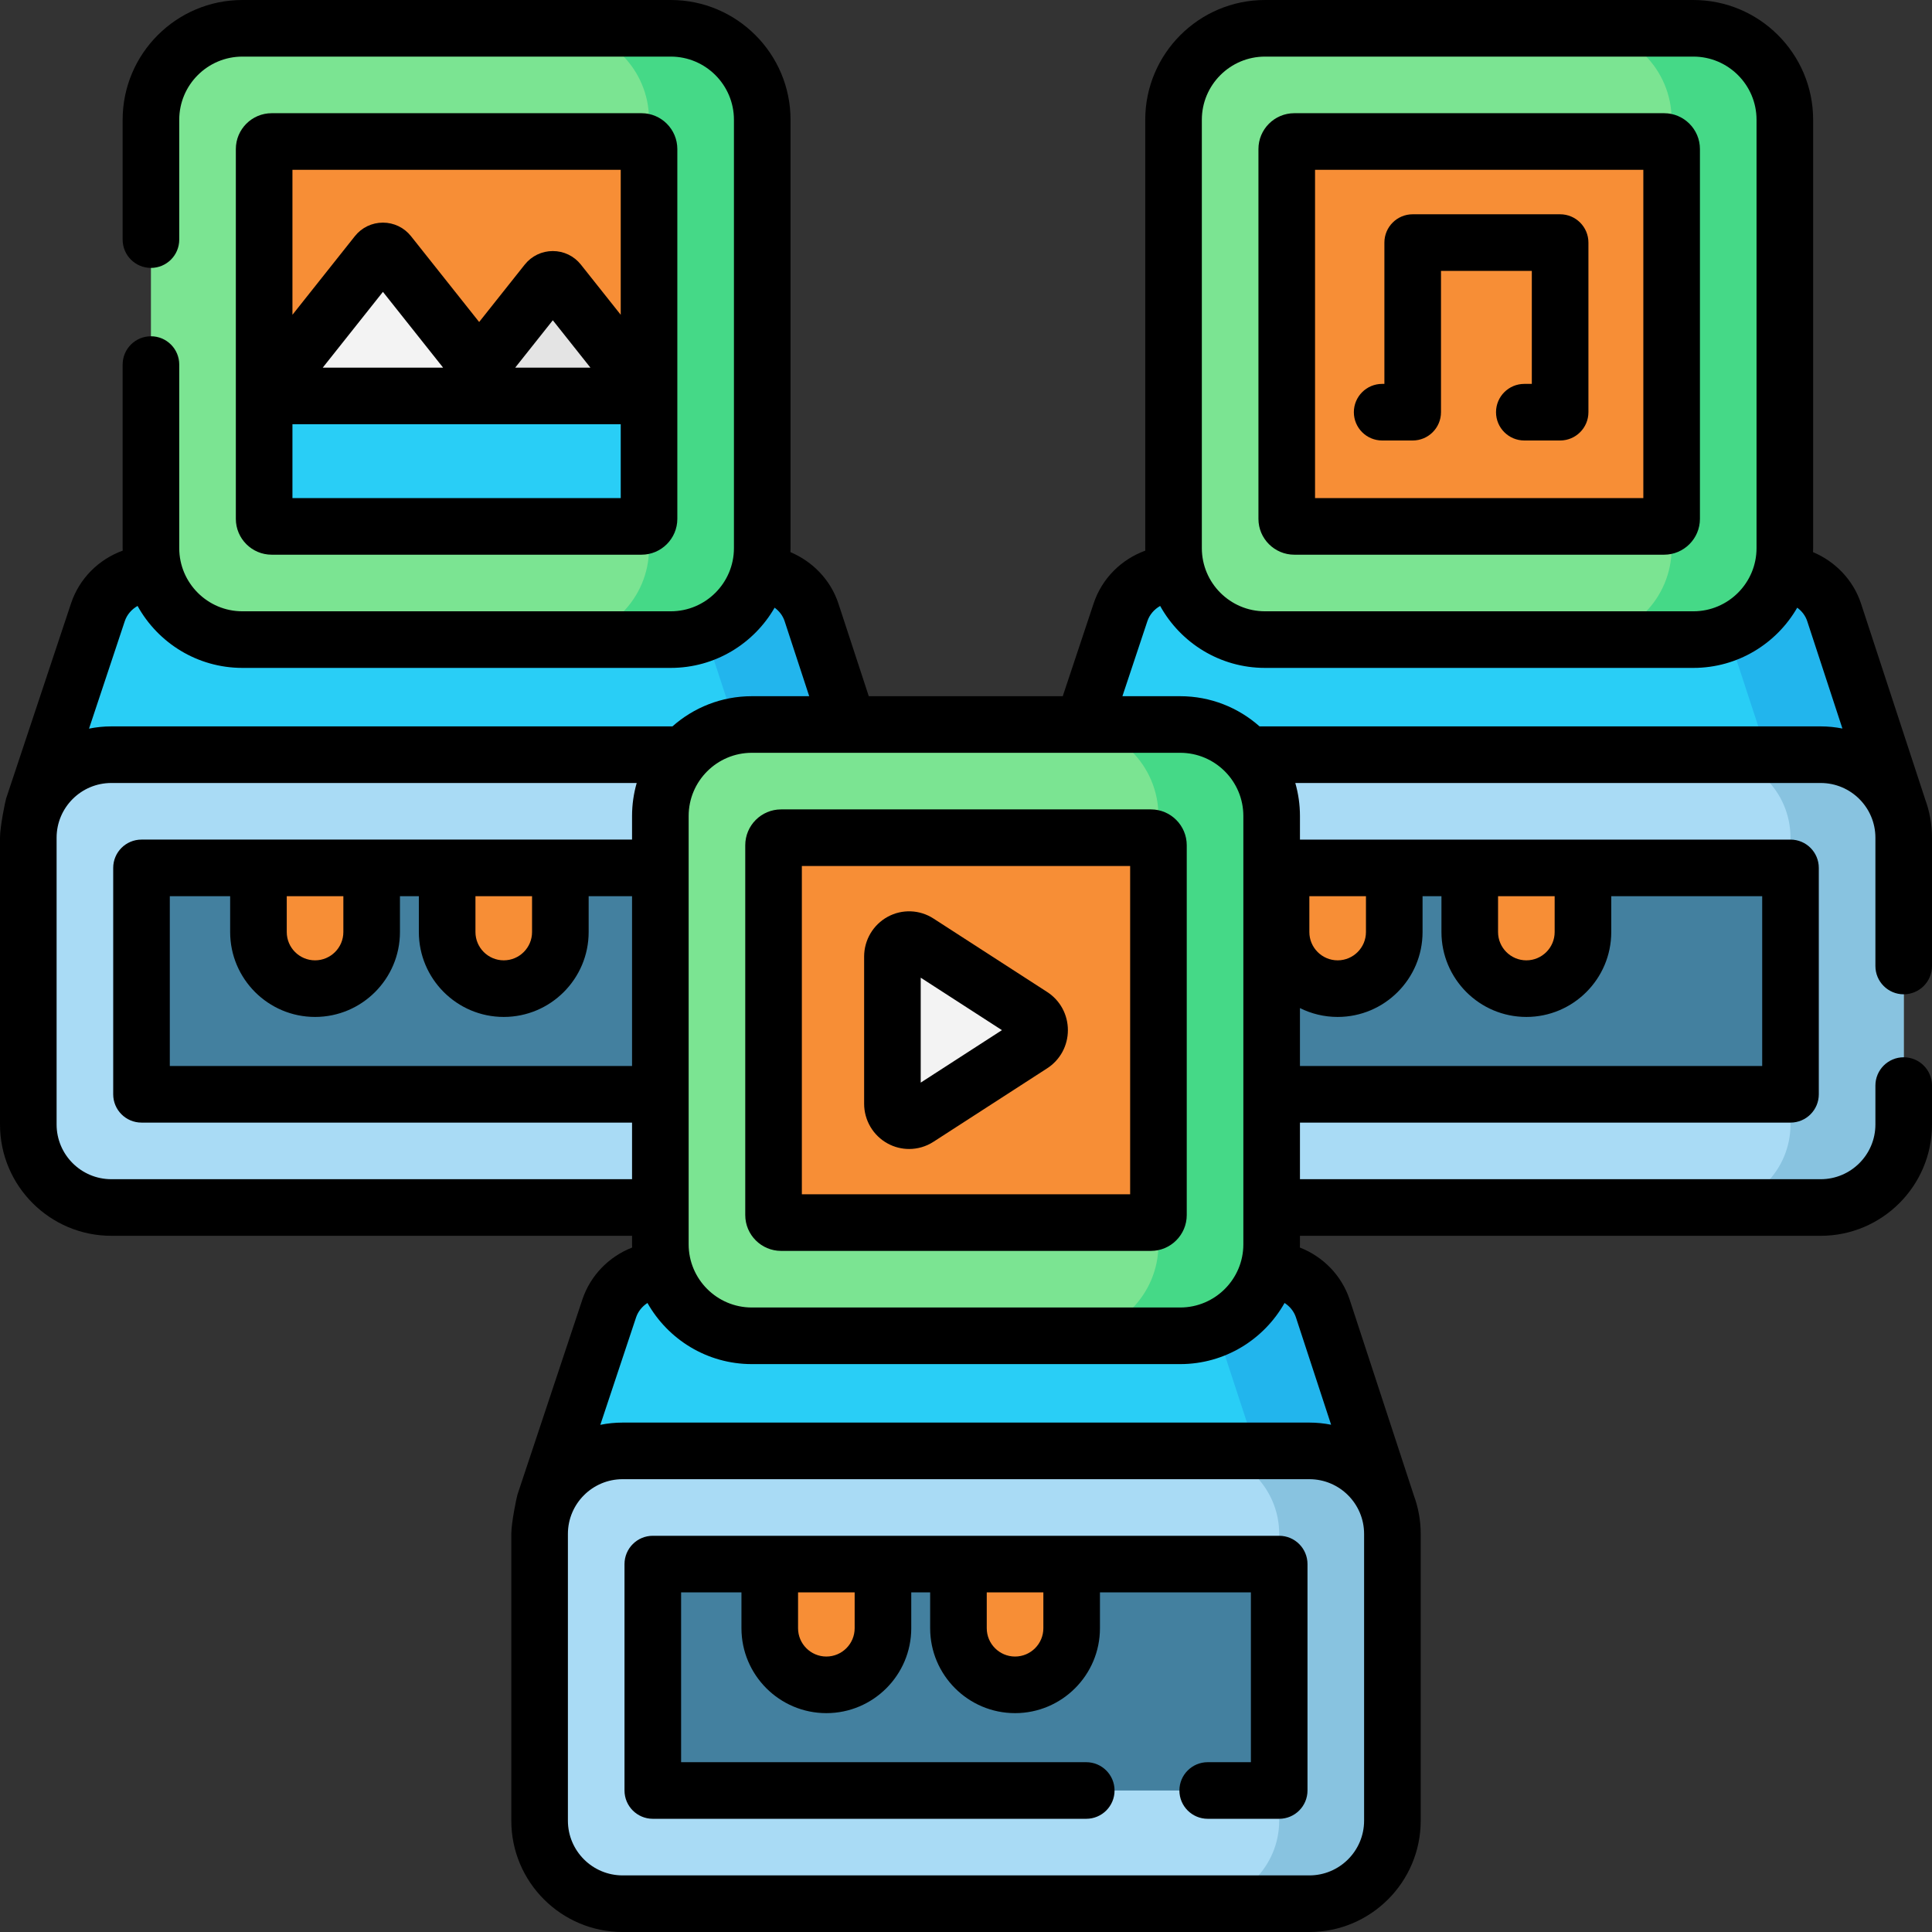 <svg id="Layer_1" enable-background="new 0 0 512 512" height="512" viewBox="0 0 512 512" width="512" xmlns="http://www.w3.org/2000/svg"><rect x="0" y="0" width="512" height="512" fill="#333333" stroke="none"/><g><path d="m232 213.97h-223.26l17.21-51.72c2.04-6.11 7.92-10.25 14.55-10.25h160c6.63 0 12.51 4.14 14.55 10.25z" fill="#29cef6"/><path d="m215.05 162.25c-2.04-6.11-7.92-10.25-14.55-10.25h-30c6.63 0 12.51 4.14 14.55 10.25l16.95 51.72h30z" fill="#22b5ed"/><path d="m211.5 320h-182c-12.15 0-22-9.85-22-22v-76c0-12.15 9.85-22 22-22h182c12.15 0 22 9.85 22 22v76c0 12.15-9.85 22-22 22z" fill="#a9dbf5"/><path d="m90.5 177h60v166h-60z" fill="#43809f" transform="matrix(0 1 -1 0 380.5 139.5)"/><path d="m83.493 262c-8.284 0-15-6.716-15-15v-17h30v17c0 8.284-6.716 15-15 15z" fill="#f78e36"/><path d="m133.5 262c-8.284 0-15-6.716-15-15v-17h30v17c0 8.284-6.716 15-15 15z" fill="#f78e36"/><path d="m503 213.97h-223.26l17.21-51.72c2.04-6.11 7.92-10.25 14.55-10.25h160c6.63 0 12.51 4.14 14.55 10.25z" fill="#29cef6"/><path d="m486.05 162.25c-2.04-6.11-7.92-10.25-14.55-10.25h-30c6.63 0 12.51 4.14 14.55 10.25l16.95 51.72h30z" fill="#22b5ed"/><path d="m482.5 320h-182c-12.15 0-22-9.85-22-22v-76c0-12.15 9.85-22 22-22h182c12.15 0 22 9.85 22 22v76c0 12.15-9.85 22-22 22z" fill="#a9dbf5"/><path d="m482.5 200h-30c12.15 0 22 9.85 22 22v76c0 12.15-9.85 22-22 22h30c12.15 0 22-9.85 22-22v-76c0-12.15-9.85-22-22-22z" fill="#88c3e0"/><path d="m361.5 177h60v166h-60z" fill="#43809f" transform="matrix(0 1 -1 0 651.5 -131.5)"/><path d="m354.493 262c-8.284 0-15-6.716-15-15v-17h30v17c0 8.284-6.716 15-15 15z" fill="#f78e36"/><path d="m404.5 262c-8.284 0-15-6.716-15-15v-17h30v17c0 8.284-6.716 15-15 15z" fill="#f78e36"/><path d="m367.5 398.47h-223.26l17.21-51.72c2.04-6.11 7.92-10.25 14.55-10.25h160c6.63 0 12.51 4.14 14.55 10.25z" fill="#29cef6"/><path d="m350.55 346.75c-2.04-6.11-7.92-10.25-14.55-10.25h-30c6.63 0 12.51 4.14 14.55 10.25l16.95 51.72h30z" fill="#22b5ed"/><path d="m347 504.5h-182c-12.15 0-22-9.85-22-22v-76c0-12.15 9.85-22 22-22h182c12.15 0 22 9.85 22 22v76c0 12.15-9.85 22-22 22z" fill="#a9dbf5"/><path d="m347 384.5h-30c12.15 0 22 9.85 22 22v76c0 12.15-9.85 22-22 22h30c12.15 0 22-9.85 22-22v-76c0-12.15-9.85-22-22-22z" fill="#88c3e0"/><path d="m226 361.5h60v166h-60z" fill="#43809f" transform="matrix(0 1 -1 0 700.5 188.5)"/><path d="m218.993 446.5c-8.284 0-15-6.716-15-15v-17h30v17c0 8.284-6.716 15-15 15z" fill="#f78e36"/><path d="m269 446.5c-8.284 0-15-6.716-15-15v-17h30v17c0 8.284-6.716 15-15 15z" fill="#f78e36"/><path d="m312.759 354h-113.518c-13.388 0-24.241-10.853-24.241-24.241v-113.518c0-13.388 10.853-24.241 24.241-24.241h113.518c13.388 0 24.241 10.853 24.241 24.241v113.518c0 13.388-10.853 24.241-24.241 24.241z" fill="#7be492"/><path d="m312.759 192h-30c13.388 0 24.241 10.853 24.241 24.241v113.518c0 13.388-10.853 24.241-24.241 24.241h30c13.388 0 24.241-10.853 24.241-24.241v-113.518c0-13.388-10.853-24.241-24.241-24.241z" fill="#45d987"/><path d="m205 322v-98c0-1.105.895-2 2-2h98c1.105 0 2 .895 2 2v98c0 1.105-.895 2-2 2h-98c-1.105 0-2-.895-2-2z" fill="#f78e36"/><path d="m236.5 292.481v-38.962c0-3.556 3.845-5.714 6.79-3.812l30.154 19.481c2.742 1.771 2.742 5.852 0 7.623l-30.154 19.481c-2.945 1.903-6.79-.255-6.79-3.811z" fill="#f3f3f3"/><path d="m448.759 169.5h-113.518c-13.388 0-24.241-10.853-24.241-24.241v-113.518c0-13.388 10.853-24.241 24.241-24.241h113.518c13.388 0 24.241 10.853 24.241 24.241v113.518c0 13.388-10.853 24.241-24.241 24.241z" fill="#7be492"/><path d="m448.759 7.5h-30c13.388 0 24.241 10.853 24.241 24.241v113.518c0 13.388-10.853 24.241-24.241 24.241h30c13.388 0 24.241-10.853 24.241-24.241v-113.518c0-13.388-10.853-24.241-24.241-24.241z" fill="#45d987"/><path d="m341 137.5v-98c0-1.105.895-2 2-2h98c1.105 0 2 .895 2 2v98c0 1.105-.895 2-2 2h-98c-1.105 0-2-.895-2-2z" fill="#f78e36"/><path d="m177.759 169.5h-113.518c-13.388 0-24.241-10.853-24.241-24.241v-113.518c0-13.388 10.853-24.241 24.241-24.241h113.518c13.388 0 24.241 10.853 24.241 24.241v113.518c0 13.388-10.853 24.241-24.241 24.241z" fill="#7be492"/><path d="m177.759 7.5h-30c13.388 0 24.241 10.853 24.241 24.241v113.518c0 13.388-10.853 24.241-24.241 24.241h30c13.388 0 24.241-10.853 24.241-24.241v-113.518c0-13.388-10.853-24.241-24.241-24.241z" fill="#45d987"/><path d="m70 137.5v-98c0-1.105.895-2 2-2h98c1.105 0 2 .895 2 2v98c0 1.105-.895 2-2 2h-98c-1.105 0-2-.895-2-2z" fill="#f78e36"/><path d="m170 139.5h-98c-1.105 0-2-.895-2-2v-32.573h102v32.573c0 1.105-.895 2-2 2z" fill="#29cef6"/><path d="m121 104.927h51l-23.934-30.139c-.801-1.008-2.332-1.008-3.132 0z" fill="#e4e4e4"/><path d="m70 104.927h62.961l-29.914-37.67c-.801-1.008-2.332-1.008-3.132 0z" fill="#f3f3f3"/><g><path d="m504.5 263.5c4.142 0 7.5-3.358 7.5-7.5v-34c0-3.612-.656-7.073-1.849-10.275-.01-.03-.014-.061-.024-.091l-16.962-51.756c-2.064-6.194-6.786-11.066-12.692-13.556.012-.354.027-.707.027-1.064v-113.517c0-17.502-14.239-31.741-31.741-31.741h-113.518c-17.502 0-31.741 14.239-31.741 31.741v113.518c0 .222.012.442.017.663-6.363 2.323-11.477 7.355-13.683 13.96l-8.193 24.618h-51.407l-8.069-24.622c-2.064-6.194-6.786-11.066-12.692-13.556.012-.354.027-.707.027-1.064v-113.517c0-17.502-14.239-31.741-31.741-31.741h-113.518c-17.502 0-31.741 14.239-31.741 31.741v31.759c0 4.142 3.358 7.5 7.5 7.5s7.5-3.358 7.5-7.5v-31.759c0-9.231 7.51-16.741 16.741-16.741h113.518c9.231 0 16.741 7.51 16.741 16.741v113.518c0 9.231-7.51 16.741-16.741 16.741h-113.518c-9.231 0-16.741-7.51-16.741-16.741v-48.643c0-4.142-3.358-7.5-7.5-7.5s-7.5 3.358-7.5 7.5v48.643c0 .222.012.442.017.663-6.363 2.323-11.477 7.355-13.683 13.96l-17.21 51.72c-.203.61-1.624 7.431-1.624 10.398v76c0 16.267 13.234 29.5 29.5 29.5h138v2.259c0 .284.014.565.022.848-6.131 2.403-11.038 7.348-13.188 13.775l-17.21 51.72c-.203.61-1.624 7.431-1.624 10.398v76c0 16.267 13.233 29.5 29.5 29.5h182c16.267 0 29.5-13.233 29.5-29.5v-76c0-3.612-.656-7.074-1.849-10.275-.009-.03-.014-.061-.024-.09l-16.964-51.763c-2.147-6.419-7.053-11.362-13.184-13.764.007-.283.021-.564.021-.848v-2.26h138c16.266 0 29.5-13.234 29.5-29.5v-10.315c0-4.142-3.358-7.5-7.5-7.5s-7.5 3.358-7.5 7.5v10.315c0 7.995-6.505 14.5-14.5 14.5h-138v-15h130c4.142 0 7.5-3.358 7.5-7.5v-60c0-4.142-3.358-7.5-7.5-7.5h-130v-6.259c0-3.032-.436-5.962-1.234-8.741h139.234c7.995 0 14.5 6.505 14.5 14.5v34c0 4.142 3.358 7.5 7.5 7.5zm-186-231.759c0-9.231 7.51-16.741 16.741-16.741h113.518c9.231 0 16.741 7.51 16.741 16.741v113.518c0 9.231-7.51 16.741-16.741 16.741h-113.518c-9.231 0-16.741-7.51-16.741-16.741zm11 184.5v113.518c0 9.231-7.51 16.741-16.741 16.741h-113.518c-9.231 0-16.741-7.51-16.741-16.741v-113.518c0-9.231 7.51-16.741 16.741-16.741h25.532c.008 0 .016.002.025.002.008 0 .017-.002.025-.002h62.203c.008 0 .016.002.024.002s.016-.002.025-.002h25.683c9.232 0 16.742 7.51 16.742 16.741zm-253.507 21.259h15v9.5c0 4.136-3.364 7.5-7.5 7.5s-7.5-3.364-7.5-7.5zm7.5 32c12.407 0 22.5-10.093 22.5-22.5v-9.5h5.007v9.5c0 12.407 10.093 22.5 22.5 22.5s22.5-10.093 22.5-22.5v-9.5h11.5v45h-122.5v-45h15.993v9.5c0 12.407 10.093 22.5 22.5 22.5zm42.507-32h15v9.5c0 4.136-3.364 7.5-7.5 7.5s-7.5-3.364-7.5-7.5zm-92.936-72.875c.583-1.746 1.816-3.147 3.39-4.045 5.415 9.781 15.839 16.42 27.787 16.42h113.518c11.758 0 22.036-6.432 27.521-15.958 1.223.889 2.165 2.111 2.643 3.544l6.526 19.914h-15.208c-8.064 0-15.431 3.028-21.036 8h-148.705c-2.023 0-3.999.205-5.909.595zm-3.564 147.875c-7.995 0-14.5-6.505-14.5-14.5v-76c0-7.995 6.505-14.5 14.5-14.5h139.234c-.798 2.779-1.234 5.709-1.234 8.741v6.259h-130c-4.142 0-7.5 3.358-7.5 7.5v60c0 4.142 3.358 7.5 7.5 7.5h130v15zm332 170c0 7.995-6.505 14.5-14.5 14.5h-182c-7.995 0-14.5-6.505-14.5-14.5v-76c0-7.995 6.505-14.5 14.5-14.5h182c7.995 0 14.5 6.505 14.5 14.5zm-18.077-133.414 9.334 28.482c-1.863-.37-3.787-.568-5.757-.568h-182c-2.023 0-3.999.205-5.909.595l9.472-28.466c.537-1.605 1.622-2.924 3.019-3.828 5.449 9.658 15.802 16.199 27.66 16.199h113.518c11.859 0 22.213-6.542 27.661-16.202 1.392.899 2.473 2.206 3.002 3.788zm123.577-66.586h-122.5v-15.349c3.013 1.5 6.405 2.349 9.993 2.349 12.407 0 22.5-10.093 22.5-22.5v-9.5h5.007v9.5c0 12.407 10.093 22.5 22.5 22.5s22.5-10.093 22.5-22.5v-9.5h40zm-55-45v9.5c0 4.136-3.364 7.5-7.5 7.5s-7.5-3.364-7.5-7.5v-9.5zm-50.007 0v9.5c0 4.136-3.364 7.5-7.5 7.5s-7.5-3.364-7.5-7.5v-9.5zm-28.198-45c-5.605-4.972-12.972-8-21.036-8h-15.309l6.614-19.875c.583-1.746 1.816-3.147 3.39-4.045 5.415 9.781 15.838 16.42 27.787 16.42h113.518c11.758 0 22.036-6.432 27.521-15.958 1.223.889 2.165 2.111 2.643 3.544l9.335 28.482c-1.863-.37-3.787-.568-5.757-.568z"/><path d="m339 407h-166c-4.142 0-7.5 3.358-7.5 7.5v60c0 4.142 3.358 7.5 7.5 7.5h114.868c4.142 0 7.5-3.358 7.5-7.5s-3.358-7.5-7.5-7.5h-107.368v-45h15.993v9.5c0 12.407 10.093 22.5 22.5 22.5s22.5-10.093 22.5-22.5v-9.5h5.007v9.5c0 12.407 10.093 22.5 22.5 22.5s22.5-10.093 22.5-22.5v-9.5h40v45h-11.446c-4.142 0-7.5 3.358-7.5 7.5s3.358 7.5 7.5 7.5h18.946c4.142 0 7.5-3.358 7.5-7.5v-60c0-4.142-3.358-7.5-7.5-7.5zm-112.507 24.5c0 4.136-3.364 7.5-7.5 7.5s-7.5-3.364-7.5-7.5v-9.5h15zm50.007 0c0 4.136-3.364 7.5-7.5 7.5s-7.5-3.364-7.5-7.5v-9.5h15z"/><path d="m305 214.5h-98c-5.238 0-9.5 4.262-9.5 9.5v98c0 5.238 4.262 9.5 9.5 9.5h98c5.238 0 9.5-4.262 9.5-9.5v-98c0-5.238-4.262-9.5-9.5-9.5zm-5.5 102h-87v-87h87z"/><path d="m235.255 303.049c1.772.965 3.721 1.444 5.667 1.444 2.244 0 4.482-.637 6.438-1.9l30.154-19.481c3.436-2.22 5.487-6 5.487-10.111s-2.051-7.892-5.487-10.111l-30.153-19.48c-3.65-2.359-8.289-2.535-12.104-.457-3.858 2.101-6.255 6.15-6.255 10.568v38.962c-.002 4.416 2.395 8.465 6.253 10.566zm8.745-43.953 21.522 13.904-21.522 13.904z"/><path d="m343 147h98c5.238 0 9.5-4.262 9.5-9.5v-98c0-5.238-4.262-9.5-9.5-9.5h-98c-5.238 0-9.5 4.262-9.5 9.5v98c0 5.238 4.262 9.5 9.5 9.5zm5.5-102h87v87h-87z"/><path d="m413.449 56.787h-39.07c-4.142 0-7.5 3.358-7.5 7.5v37.448h-.593c-4.142 0-7.5 3.358-7.5 7.5s3.358 7.5 7.5 7.5h8.093c4.142 0 7.5-3.358 7.5-7.5v-37.448h24.07v29.948h-1.988c-4.142 0-7.5 3.358-7.5 7.5s3.358 7.5 7.5 7.5h9.488c4.142 0 7.5-3.358 7.5-7.5v-44.948c0-4.142-3.358-7.5-7.5-7.5z"/><path d="m72 147h98c5.238 0 9.5-4.262 9.5-9.5v-98c0-5.238-4.262-9.5-9.5-9.5h-98c-5.238 0-9.5 4.262-9.5 9.5v98c0 5.238 4.262 9.5 9.5 9.5zm5.5-15v-19.573h87v19.573zm39.879-34.573h-31.846l15.947-20.082 15.923 20.051zm19.204 0-.025-.031 9.942-12.52 9.967 12.551zm27.917-52.427v38.422l-10.561-13.298c-1.813-2.283-4.524-3.592-7.439-3.592s-5.626 1.309-7.44 3.592l-12.079 15.211-18.061-22.743c-1.813-2.282-4.524-3.592-7.44-3.592-2.915 0-5.626 1.309-7.439 3.592l-16.541 20.83v-38.422z"/></g></g></svg>
